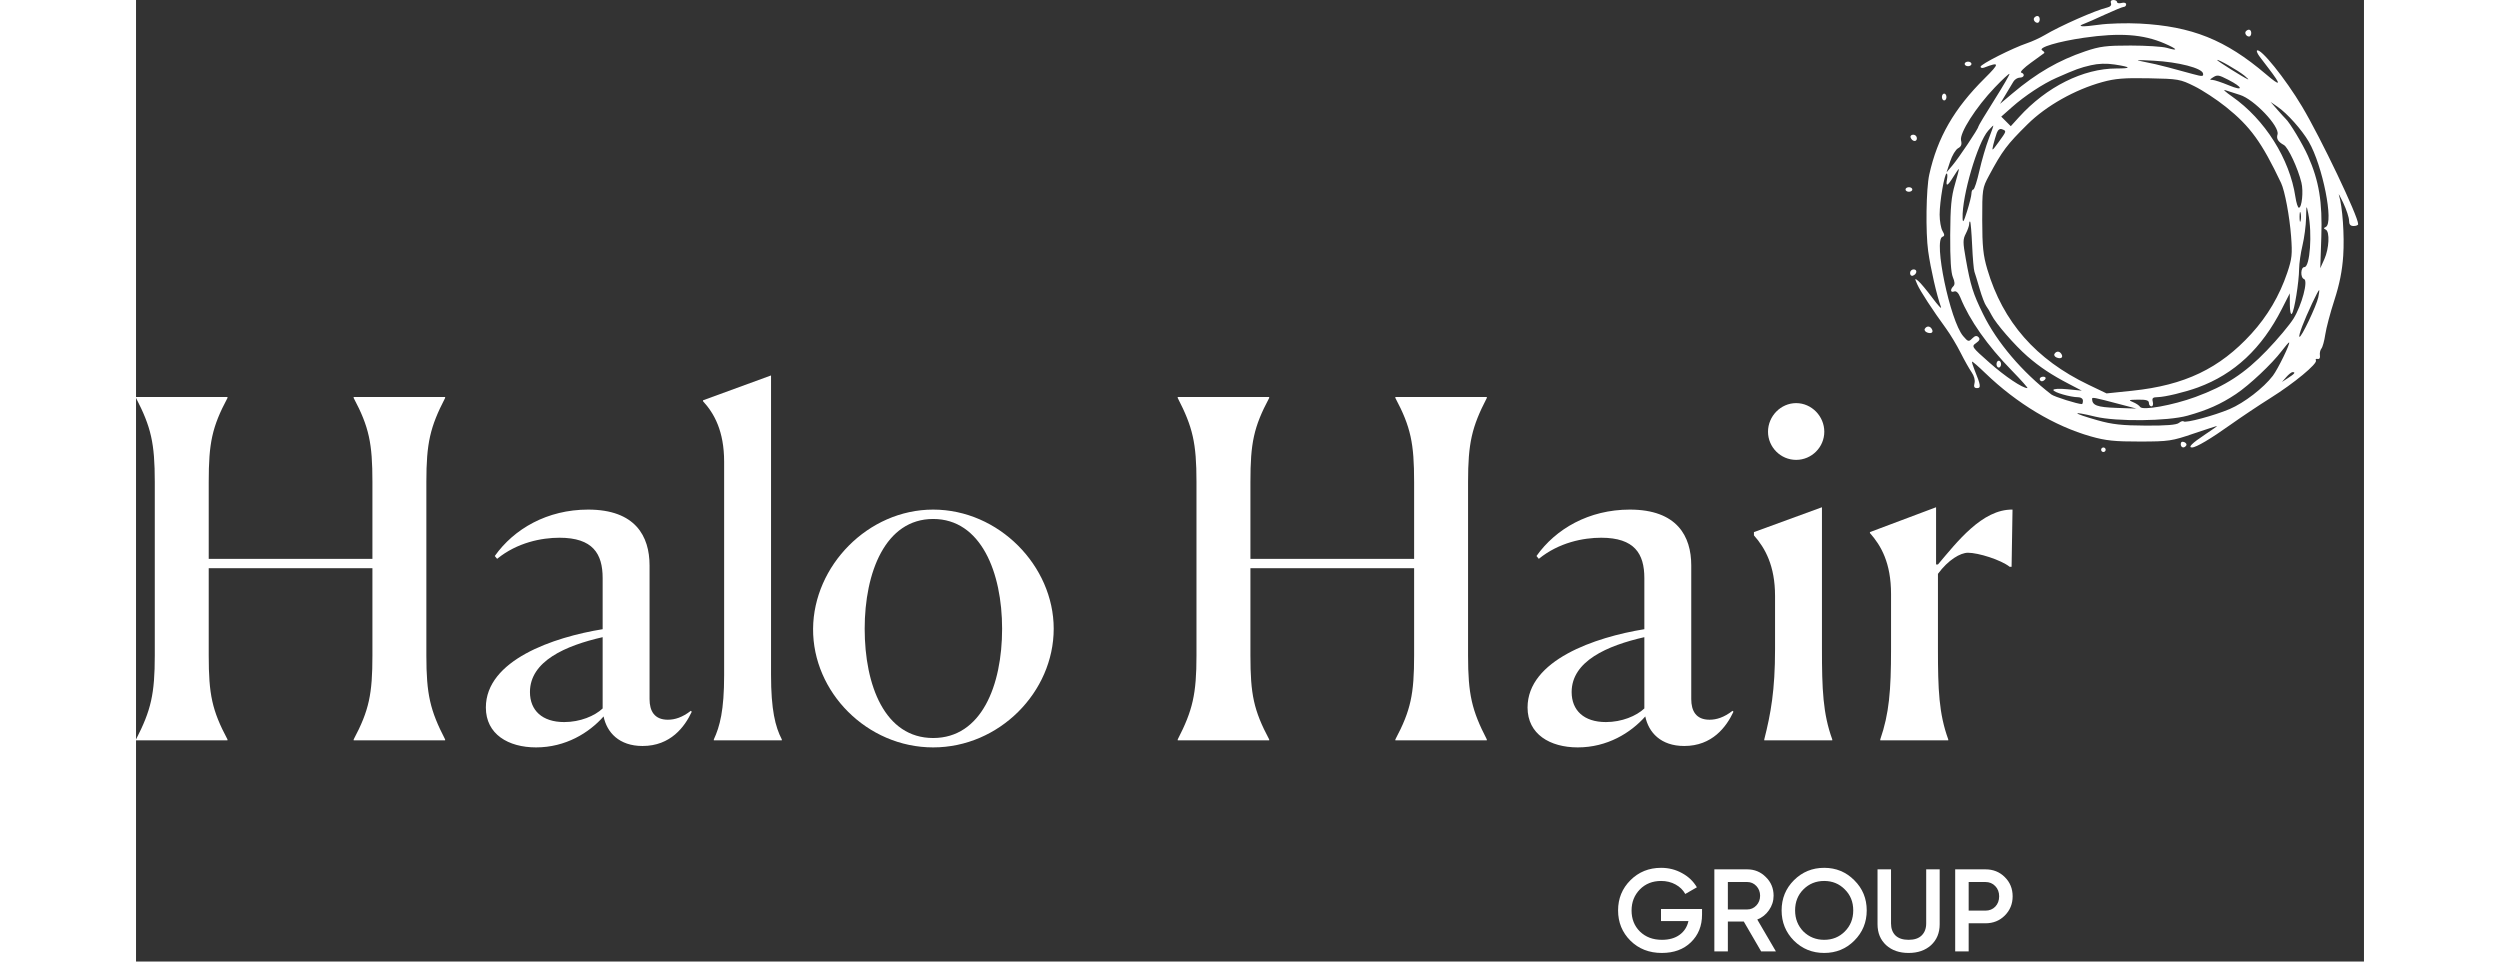 <svg width="195" height="75" viewBox="0 0 95 41" fill="none" xmlns="http://www.w3.org/2000/svg">
<rect x="0" y="0" width="95" height="41" fill="#333333" stroke="none"/>
<path d="M65.025 38.759H66.775V38.999C66.775 39.479 66.617 39.873 66.3 40.179C65.987 40.483 65.573 40.634 65.06 40.634C64.52 40.634 64.073 40.459 63.72 40.109C63.37 39.759 63.195 39.329 63.195 38.819C63.195 38.313 63.37 37.884 63.72 37.534C64.073 37.181 64.51 37.004 65.03 37.004C65.353 37.004 65.65 37.079 65.92 37.229C66.193 37.376 66.405 37.578 66.555 37.834L66.06 38.119C65.966 37.949 65.828 37.814 65.645 37.714C65.462 37.614 65.257 37.564 65.03 37.564C64.663 37.564 64.362 37.684 64.125 37.924C63.888 38.168 63.77 38.468 63.77 38.824C63.77 39.184 63.888 39.483 64.125 39.719C64.368 39.956 64.681 40.074 65.065 40.074C65.371 40.074 65.623 40.003 65.82 39.859C66.016 39.716 66.141 39.521 66.195 39.274H65.025V38.759Z" fill="white"/>
<path d="M69.925 40.569H69.296L68.555 39.294H67.876V40.569H67.3V37.069H68.701C69.014 37.069 69.279 37.179 69.496 37.399C69.716 37.613 69.826 37.878 69.826 38.194C69.826 38.418 69.76 38.623 69.63 38.809C69.504 38.993 69.337 39.126 69.13 39.209L69.925 40.569ZM68.701 37.609H67.876V38.779H68.701C68.854 38.779 68.984 38.723 69.091 38.609C69.197 38.496 69.251 38.358 69.251 38.194C69.251 38.031 69.197 37.893 69.091 37.779C68.984 37.666 68.854 37.609 68.701 37.609Z" fill="white"/>
<path d="M73.267 40.109C72.918 40.459 72.489 40.634 71.983 40.634C71.476 40.634 71.046 40.459 70.692 40.109C70.343 39.756 70.168 39.326 70.168 38.819C70.168 38.313 70.343 37.884 70.692 37.534C71.046 37.181 71.476 37.004 71.983 37.004C72.489 37.004 72.918 37.181 73.267 37.534C73.621 37.884 73.797 38.313 73.797 38.819C73.797 39.326 73.621 39.756 73.267 40.109ZM71.097 39.719C71.341 39.956 71.636 40.074 71.983 40.074C72.332 40.074 72.626 39.956 72.862 39.719C73.103 39.479 73.222 39.179 73.222 38.819C73.222 38.459 73.103 38.161 72.862 37.924C72.626 37.684 72.332 37.564 71.983 37.564C71.632 37.564 71.338 37.684 71.097 37.924C70.861 38.161 70.743 38.459 70.743 38.819C70.743 39.176 70.861 39.476 71.097 39.719Z" fill="white"/>
<path d="M74.258 39.409V37.069H74.833V39.374C74.833 39.591 74.896 39.763 75.023 39.889C75.153 40.013 75.339 40.074 75.583 40.074C75.826 40.074 76.011 40.013 76.138 39.889C76.268 39.763 76.333 39.591 76.333 39.374V37.069H76.908V39.409C76.908 39.779 76.784 40.078 76.538 40.304C76.294 40.524 75.976 40.634 75.583 40.634C75.189 40.634 74.871 40.524 74.628 40.304C74.381 40.078 74.258 39.779 74.258 39.409Z" fill="white"/>
<path d="M77.569 37.069H78.859C79.189 37.069 79.464 37.179 79.684 37.399C79.907 37.619 80.019 37.893 80.019 38.219C80.019 38.543 79.907 38.816 79.684 39.039C79.464 39.259 79.189 39.369 78.859 39.369H78.144V40.569H77.569V37.069ZM78.144 38.829H78.859C79.029 38.829 79.169 38.773 79.279 38.659C79.389 38.543 79.444 38.396 79.444 38.219C79.444 38.043 79.389 37.898 79.279 37.784C79.169 37.668 79.029 37.609 78.859 37.609H78.144V38.829Z" fill="white"/>
<path d="M0 31.569V31.529C0.64 30.289 0.8 29.589 0.8 27.949V20.549C0.8 18.889 0.64 18.209 0 16.969V16.929H3.9V16.969C3.24 18.209 3.1 18.889 3.1 20.549V23.829H10.08V20.549C10.08 18.909 9.94 18.209 9.28 16.969V16.929H13.18V16.969C12.54 18.209 12.38 18.889 12.38 20.549V27.949C12.38 29.609 12.54 30.289 13.18 31.529V31.569H9.28V31.529C9.94 30.289 10.08 29.589 10.08 27.949V24.229H3.1V27.949C3.1 29.609 3.24 30.289 3.9 31.529V31.569H0Z" fill="white"/>
<path d="M18.257 30.789C18.937 30.789 19.557 30.529 19.897 30.209V27.169C18.317 27.529 16.797 28.189 16.797 29.509C16.797 30.289 17.317 30.789 18.257 30.789ZM21.597 31.809C20.597 31.809 20.077 31.229 19.937 30.549C19.317 31.249 18.317 31.869 17.057 31.869C15.877 31.869 14.917 31.309 14.917 30.169C14.917 28.149 17.797 27.169 19.897 26.829V24.649C19.897 23.609 19.477 22.929 18.057 22.929C17.297 22.929 16.257 23.129 15.397 23.829L15.297 23.709C16.117 22.549 17.537 21.729 19.277 21.729C21.297 21.729 21.897 22.869 21.897 24.109V29.809C21.897 30.309 22.097 30.689 22.677 30.689C22.977 30.689 23.297 30.589 23.657 30.309L23.697 30.349C23.397 30.989 22.797 31.809 21.597 31.809Z" fill="white"/>
<path d="M24.637 31.569V31.529C24.897 30.969 25.077 30.289 25.077 28.789V19.689C25.077 18.389 24.657 17.629 24.177 17.109V17.069L27.077 16.009V28.769C27.077 30.269 27.257 30.989 27.537 31.529V31.569H24.637Z" fill="white"/>
<path d="M33.99 31.869C31.17 31.869 28.85 29.509 28.87 26.809C28.89 24.129 31.21 21.729 33.99 21.729C36.79 21.729 39.13 24.129 39.13 26.809C39.13 29.509 36.81 31.869 33.99 31.869ZM33.99 31.469C36.05 31.469 36.93 29.229 36.93 26.809C36.93 24.409 36.03 22.129 33.99 22.129C31.95 22.129 31.07 24.409 31.07 26.809C31.07 29.229 31.93 31.469 33.99 31.469Z" fill="white"/>
<path d="M44.418 31.569V31.529C45.058 30.289 45.218 29.589 45.218 27.949V20.549C45.218 18.889 45.058 18.209 44.418 16.969V16.929H48.318V16.969C47.658 18.209 47.518 18.889 47.518 20.549V23.829H54.498V20.549C54.498 18.909 54.358 18.209 53.698 16.969V16.929H57.598V16.969C56.958 18.209 56.798 18.889 56.798 20.549V27.949C56.798 29.609 56.958 30.289 57.598 31.529V31.569H53.698V31.529C54.358 30.289 54.498 29.589 54.498 27.949V24.229H47.518V27.949C47.518 29.609 47.658 30.289 48.318 31.529V31.569H44.418Z" fill="white"/>
<path d="M62.675 30.789C63.355 30.789 63.975 30.529 64.315 30.209V27.169C62.735 27.529 61.215 28.189 61.215 29.509C61.215 30.289 61.735 30.789 62.675 30.789ZM66.015 31.809C65.015 31.809 64.495 31.229 64.355 30.549C63.735 31.249 62.735 31.869 61.475 31.869C60.295 31.869 59.335 31.309 59.335 30.169C59.335 28.149 62.215 27.169 64.315 26.829V24.649C64.315 23.609 63.895 22.929 62.475 22.929C61.715 22.929 60.675 23.129 59.815 23.829L59.715 23.709C60.535 22.549 61.955 21.729 63.695 21.729C65.715 21.729 66.315 22.869 66.315 24.109V29.809C66.315 30.309 66.515 30.689 67.095 30.689C67.395 30.689 67.715 30.589 68.075 30.309L68.115 30.349C67.815 30.989 67.215 31.809 66.015 31.809Z" fill="white"/>
<path d="M71.988 18.409C71.988 19.069 71.448 19.609 70.788 19.609C70.128 19.609 69.588 19.069 69.588 18.409C69.588 17.749 70.128 17.189 70.788 17.189C71.448 17.189 71.988 17.749 71.988 18.409ZM69.428 31.569V31.529C69.708 30.429 69.888 29.429 69.888 27.689V25.409C69.888 24.129 69.468 23.369 68.988 22.829V22.689L71.888 21.629V27.669C71.888 29.389 71.928 30.429 72.328 31.529V31.569H69.428Z" fill="white"/>
<path d="M77.274 31.569H74.374V31.529C74.754 30.429 74.834 29.449 74.834 27.689V25.329C74.834 24.009 74.414 23.269 73.934 22.729V22.689L76.754 21.629V24.069H76.834C77.634 23.129 78.714 21.709 80.014 21.729L79.974 24.169H79.894C79.514 23.869 78.554 23.569 78.114 23.569C77.794 23.569 77.274 23.869 76.834 24.469V27.669C76.834 29.409 76.874 30.429 77.274 31.529V31.569Z" fill="white"/>
<path fill-rule="evenodd" clip-rule="evenodd" d="M84.211 0.136C84.244 0.22 84.183 0.291 84.052 0.321C83.555 0.436 82.038 1.106 81.368 1.506C81.181 1.617 80.853 1.767 80.64 1.839C80.012 2.051 78.652 2.738 78.652 2.844C78.652 2.897 78.721 2.914 78.806 2.882C79.469 2.626 79.473 2.697 78.831 3.334C77.523 4.631 76.812 5.867 76.463 7.447C76.331 8.05 76.304 9.905 76.417 10.708C76.522 11.459 76.782 12.594 76.963 13.093C77.002 13.2 76.838 13.025 76.599 12.704C76.36 12.382 76.088 12.057 75.996 11.981C75.84 11.853 75.837 11.863 75.953 12.127C76.08 12.415 76.605 13.22 77.187 14.018C77.362 14.259 77.639 14.719 77.8 15.04C77.962 15.361 78.174 15.737 78.271 15.875C78.376 16.025 78.426 16.213 78.393 16.338C78.353 16.492 78.382 16.549 78.502 16.549C78.677 16.549 78.661 16.428 78.396 15.779C78.322 15.597 78.274 15.435 78.289 15.42C78.304 15.405 78.556 15.623 78.848 15.905C80.198 17.207 81.8 18.168 83.356 18.609C83.99 18.789 84.371 18.829 85.441 18.827C86.679 18.825 86.804 18.807 87.745 18.485C88.291 18.299 88.739 18.155 88.739 18.165C88.739 18.176 88.501 18.343 88.209 18.537C87.666 18.899 87.485 19.08 87.666 19.08C87.843 19.08 88.463 18.713 89.32 18.102C89.774 17.779 90.538 17.269 91.018 16.968C92.015 16.344 93.032 15.502 92.95 15.369C92.92 15.319 92.952 15.29 93.023 15.305C93.1 15.321 93.139 15.261 93.121 15.154C93.105 15.057 93.133 14.925 93.185 14.862C93.237 14.799 93.311 14.529 93.35 14.261C93.389 13.993 93.563 13.336 93.737 12.801C93.958 12.12 94.072 11.549 94.115 10.903C94.172 10.05 94.084 8.789 93.933 8.323C93.899 8.216 93.982 8.364 94.117 8.652C94.253 8.94 94.364 9.279 94.364 9.406C94.364 9.572 94.418 9.637 94.558 9.637C94.665 9.637 94.752 9.601 94.752 9.557C94.752 9.219 93.164 5.89 92.362 4.546C91.65 3.352 90.575 2.018 90.437 2.157C90.411 2.182 90.466 2.303 90.559 2.425C90.651 2.546 90.816 2.762 90.925 2.905C91.494 3.648 91.466 3.714 90.817 3.162C89.096 1.697 87.663 1.122 85.441 1.005C84.881 0.976 84.097 0.998 83.698 1.055C82.983 1.157 82.718 1.138 83.075 1.01C83.176 0.974 83.576 0.797 83.964 0.618C84.352 0.439 84.712 0.292 84.764 0.292C84.816 0.292 84.859 0.243 84.859 0.183C84.859 0.123 84.773 0.097 84.665 0.126C84.558 0.154 84.471 0.137 84.471 0.088C84.471 0.04 84.401 0 84.315 0C84.222 0 84.18 0.054 84.211 0.136ZM80.95 0.744C80.872 0.821 80.96 0.973 81.082 0.973C81.132 0.973 81.174 0.908 81.174 0.827C81.174 0.677 81.059 0.634 80.95 0.744ZM89.97 1.328C89.892 1.405 89.98 1.558 90.102 1.558C90.152 1.558 90.193 1.492 90.193 1.411C90.193 1.261 90.079 1.218 89.97 1.328ZM83.065 1.609C81.959 1.769 81.089 2.029 81.276 2.145C81.35 2.191 81.39 2.244 81.365 2.264C81.34 2.284 81.083 2.47 80.795 2.678C80.507 2.886 80.321 3.073 80.383 3.094C80.557 3.152 80.514 3.31 80.324 3.31C80.23 3.31 80.108 3.386 80.052 3.48C79.996 3.574 79.844 3.826 79.716 4.04L79.481 4.429L80.012 3.982C81.046 3.112 81.981 2.571 83.113 2.188C83.739 1.976 84.011 1.941 85.053 1.942C85.72 1.943 86.415 1.987 86.598 2.041C87.109 2.19 87.056 2.096 86.495 1.853C85.584 1.46 84.591 1.389 83.065 1.609ZM85.593 2.629C85.864 2.678 86.344 2.789 86.66 2.875C86.977 2.96 87.445 3.087 87.701 3.157C88.113 3.269 88.163 3.266 88.137 3.132C88.093 2.904 87.088 2.644 86.029 2.588C85.275 2.548 85.194 2.555 85.593 2.629ZM88.739 2.56C88.739 2.599 89.847 3.295 90.048 3.382C90.101 3.405 90.036 3.334 89.903 3.225C89.638 3.008 88.739 2.494 88.739 2.56ZM77.973 2.726C77.973 2.779 78.038 2.823 78.118 2.823C78.198 2.823 78.264 2.779 78.264 2.726C78.264 2.672 78.198 2.628 78.118 2.628C78.038 2.628 77.973 2.672 77.973 2.726ZM83.356 2.782C82.884 2.892 82.734 2.947 81.881 3.322C81.316 3.57 80.532 4.087 79.99 4.569L79.533 4.973L79.94 5.381L80.29 4.995C81.461 3.703 83.028 2.92 84.444 2.92C85.106 2.92 85.079 2.86 84.371 2.751C84.025 2.697 83.671 2.708 83.356 2.782ZM79.26 3.728C78.451 4.573 77.743 5.685 77.819 5.989C77.862 6.158 77.827 6.25 77.692 6.322C77.591 6.376 77.438 6.63 77.354 6.885L77.2 7.35L77.448 7.058C77.729 6.725 78.555 5.49 78.555 5.402C78.555 5.369 78.862 4.858 79.237 4.265C79.612 3.672 79.903 3.17 79.883 3.15C79.863 3.13 79.583 3.39 79.26 3.728ZM88.545 3.31C88.415 3.394 88.415 3.405 88.545 3.408C88.625 3.41 88.943 3.516 89.252 3.644C89.878 3.902 89.847 3.727 89.21 3.4C88.792 3.186 88.745 3.18 88.545 3.31ZM83.841 3.5C82.673 3.822 81.451 4.511 80.659 5.294C79.773 6.17 79.582 6.424 79.008 7.494C78.728 8.017 78.721 8.066 78.722 9.394C78.724 10.516 78.762 10.886 78.94 11.487C79.604 13.727 81.01 15.332 83.254 16.406L84.024 16.775L85.12 16.661C87.356 16.427 88.845 15.715 90.198 14.232C90.883 13.482 91.399 12.606 91.727 11.634C91.93 11.032 91.95 10.848 91.892 10.075C91.828 9.226 91.624 8.137 91.466 7.804C90.642 6.066 90.149 5.387 89.111 4.557C88.722 4.245 88.118 3.849 87.77 3.677C87.165 3.377 87.083 3.362 85.829 3.338C84.778 3.317 84.385 3.349 83.841 3.5ZM89.377 4.117C90.772 5.09 91.835 6.776 92.076 8.396C92.114 8.65 92.18 8.858 92.224 8.858C92.352 8.858 92.424 8.156 92.333 7.788C92.183 7.173 91.767 6.283 91.585 6.183C91.336 6.046 91.257 5.915 91.313 5.734C91.418 5.395 90.311 4.23 89.709 4.046C89.469 3.973 89.185 3.881 89.078 3.843C88.971 3.805 89.106 3.928 89.377 4.117ZM77.003 4.137C77.003 4.217 77.047 4.283 77.1 4.283C77.153 4.283 77.197 4.217 77.197 4.137C77.197 4.057 77.153 3.991 77.1 3.991C77.047 3.991 77.003 4.057 77.003 4.137ZM91.309 4.679C91.469 4.861 91.624 5.033 91.655 5.06C91.837 5.227 92.384 6.137 92.612 6.65C93.085 7.719 93.231 8.604 93.181 10.104L93.136 11.438L93.311 11.049C93.514 10.597 93.548 9.875 93.37 9.791C93.273 9.746 93.273 9.723 93.37 9.678C93.725 9.511 93.237 7.059 92.646 6.042C92.349 5.531 91.731 4.839 91.315 4.552L91.018 4.347L91.309 4.679ZM78.976 5.573C78.525 6.079 77.856 8.362 77.885 9.296C77.892 9.53 77.93 9.472 78.077 9.004C78.178 8.683 78.262 8.344 78.263 8.25C78.263 8.156 78.299 8.08 78.343 8.08C78.386 8.08 78.503 7.718 78.602 7.277C78.702 6.835 78.882 6.222 79.001 5.914C79.121 5.606 79.208 5.354 79.195 5.354C79.181 5.354 79.083 5.453 78.976 5.573ZM79.342 5.672C79.298 5.792 79.231 6.021 79.192 6.181C79.126 6.457 79.138 6.45 79.42 6.061C79.766 5.582 79.765 5.587 79.57 5.512C79.474 5.475 79.394 5.531 79.342 5.672ZM75.667 5.859C75.727 6.039 75.936 6.069 75.936 5.897C75.936 5.813 75.867 5.743 75.783 5.743C75.698 5.743 75.646 5.795 75.667 5.859ZM77.488 7.544C77.24 7.946 77.157 7.977 77.221 7.642C77.246 7.508 77.239 7.398 77.206 7.398C77.111 7.398 76.906 8.598 76.906 9.149C76.906 9.419 76.961 9.733 77.027 9.846C77.124 10.011 77.124 10.061 77.027 10.096C76.634 10.239 77.351 13.679 77.909 14.331C78.119 14.576 78.144 14.582 78.295 14.431C78.412 14.314 78.486 14.299 78.562 14.376C78.639 14.452 78.61 14.523 78.46 14.628C78.256 14.772 78.267 14.789 79.03 15.463C79.703 16.059 80.434 16.549 80.649 16.549C80.685 16.549 80.383 16.209 79.978 15.794C78.943 14.734 78.183 13.654 77.79 12.686C77.709 12.486 77.615 12.395 77.527 12.428C77.368 12.49 77.346 12.35 77.492 12.204C77.561 12.134 77.555 12.015 77.47 11.819C77.389 11.629 77.351 11.039 77.357 10.027C77.363 8.82 77.404 8.386 77.559 7.861C77.666 7.499 77.74 7.204 77.725 7.204C77.71 7.204 77.603 7.357 77.488 7.544ZM75.451 8.08C75.451 8.133 75.517 8.177 75.597 8.177C75.677 8.177 75.742 8.133 75.742 8.08C75.742 8.026 75.677 7.982 75.597 7.982C75.517 7.982 75.451 8.026 75.451 8.08ZM92.531 9.296C92.524 9.618 92.455 10.143 92.378 10.465C92.3 10.786 92.236 11.237 92.234 11.468C92.229 12.028 92.03 13.264 91.925 13.38C91.878 13.433 91.841 13.266 91.839 12.991L91.836 12.509L91.5 13.169C90.643 14.857 89.477 15.948 87.921 16.52C87.369 16.723 86.508 16.93 86.202 16.934C85.993 16.937 85.954 16.975 85.995 17.133C86.023 17.242 85.998 17.327 85.937 17.327C85.878 17.327 85.829 17.262 85.829 17.181C85.829 17.071 85.716 17.037 85.368 17.041C84.965 17.047 84.938 17.06 85.147 17.144C85.279 17.197 85.418 17.29 85.456 17.352C85.556 17.514 86.844 17.282 87.813 16.927C89.094 16.458 89.915 15.924 90.853 14.947C91.319 14.463 91.835 13.847 91.999 13.58C92.351 13.007 92.628 11.96 92.444 11.899C92.281 11.845 92.296 11.389 92.46 11.389C92.698 11.389 92.8 9.959 92.624 9.102C92.546 8.723 92.543 8.728 92.531 9.296ZM92.253 9.248C92.253 9.435 92.273 9.512 92.297 9.418C92.321 9.324 92.321 9.171 92.297 9.077C92.273 8.984 92.253 9.06 92.253 9.248ZM78.166 9.548C78.166 9.624 78.101 9.81 78.022 9.963C77.895 10.206 77.895 10.334 78.02 11.033C78.225 12.186 78.329 12.516 78.76 13.395C79.351 14.6 80.422 15.861 81.671 16.821C81.798 16.918 82.79 17.23 82.972 17.23C82.997 17.23 83.016 17.164 83.016 17.084C83.016 17.002 82.93 16.938 82.817 16.938C82.484 16.938 81.755 16.726 81.755 16.63C81.755 16.577 82.01 16.564 82.362 16.598L82.968 16.657L82.434 16.379C81.678 15.986 81.179 15.654 80.648 15.193C80.108 14.723 79.297 13.791 79.122 13.437C79.055 13.301 78.95 13.125 78.89 13.044C78.829 12.964 78.704 12.635 78.611 12.314C78.518 11.993 78.418 11.664 78.389 11.584C78.36 11.504 78.316 11 78.292 10.465C78.268 9.929 78.23 9.473 78.207 9.451C78.185 9.428 78.167 9.472 78.166 9.548ZM75.645 11.641C75.645 11.726 75.697 11.778 75.76 11.757C75.94 11.696 75.97 11.487 75.799 11.487C75.714 11.487 75.645 11.556 75.645 11.641ZM92.793 12.926C92.43 13.698 92.198 14.31 92.249 14.361C92.314 14.426 92.973 13.044 93.051 12.679C93.088 12.505 93.104 12.364 93.087 12.367C93.069 12.369 92.937 12.62 92.793 12.926ZM76.275 14.018C76.242 14.072 76.285 14.143 76.371 14.177C76.556 14.248 76.66 14.169 76.57 14.024C76.49 13.893 76.354 13.891 76.275 14.018ZM91.492 14.966C91.072 15.519 90.111 16.423 89.539 16.804C88.895 17.233 88.319 17.489 87.469 17.726C86.629 17.96 84.439 17.983 83.55 17.767C82.474 17.507 82.539 17.609 83.648 17.923C84.263 18.097 84.684 18.143 85.693 18.148C86.57 18.153 87.008 18.117 87.108 18.034C87.188 17.968 87.278 17.938 87.308 17.968C87.389 18.05 88.61 17.723 89.272 17.442C89.89 17.18 90.722 16.539 91.114 16.023C91.335 15.733 91.884 14.602 91.804 14.602C91.784 14.602 91.644 14.765 91.492 14.966ZM81.803 15.089C81.77 15.143 81.813 15.214 81.899 15.247C82.085 15.319 82.188 15.24 82.099 15.095C82.018 14.964 81.882 14.962 81.803 15.089ZM79.331 15.527C79.331 15.607 79.374 15.673 79.428 15.673C79.481 15.673 79.525 15.607 79.525 15.527C79.525 15.446 79.481 15.38 79.428 15.38C79.374 15.38 79.331 15.446 79.331 15.527ZM91.688 16.077L91.503 16.287L91.769 16.114C92.044 15.937 92.097 15.867 91.954 15.867C91.909 15.867 91.789 15.962 91.688 16.077ZM81.174 16.159C81.174 16.213 81.215 16.257 81.265 16.257C81.315 16.257 81.383 16.213 81.416 16.159C81.449 16.106 81.408 16.062 81.325 16.062C81.242 16.062 81.174 16.106 81.174 16.159ZM83.406 17.009C83.411 17.285 83.621 17.363 84.439 17.392L85.296 17.422L84.568 17.23C83.477 16.942 83.404 16.928 83.406 17.009ZM87.187 18.937C87.187 19.094 87.338 19.13 87.423 18.992C87.453 18.945 87.411 18.88 87.332 18.849C87.244 18.816 87.187 18.85 87.187 18.937ZM83.792 19.177C83.792 19.23 83.836 19.274 83.889 19.274C83.942 19.274 83.986 19.23 83.986 19.177C83.986 19.123 83.942 19.08 83.889 19.08C83.836 19.08 83.792 19.123 83.792 19.177Z" fill="white"/>
</svg>
